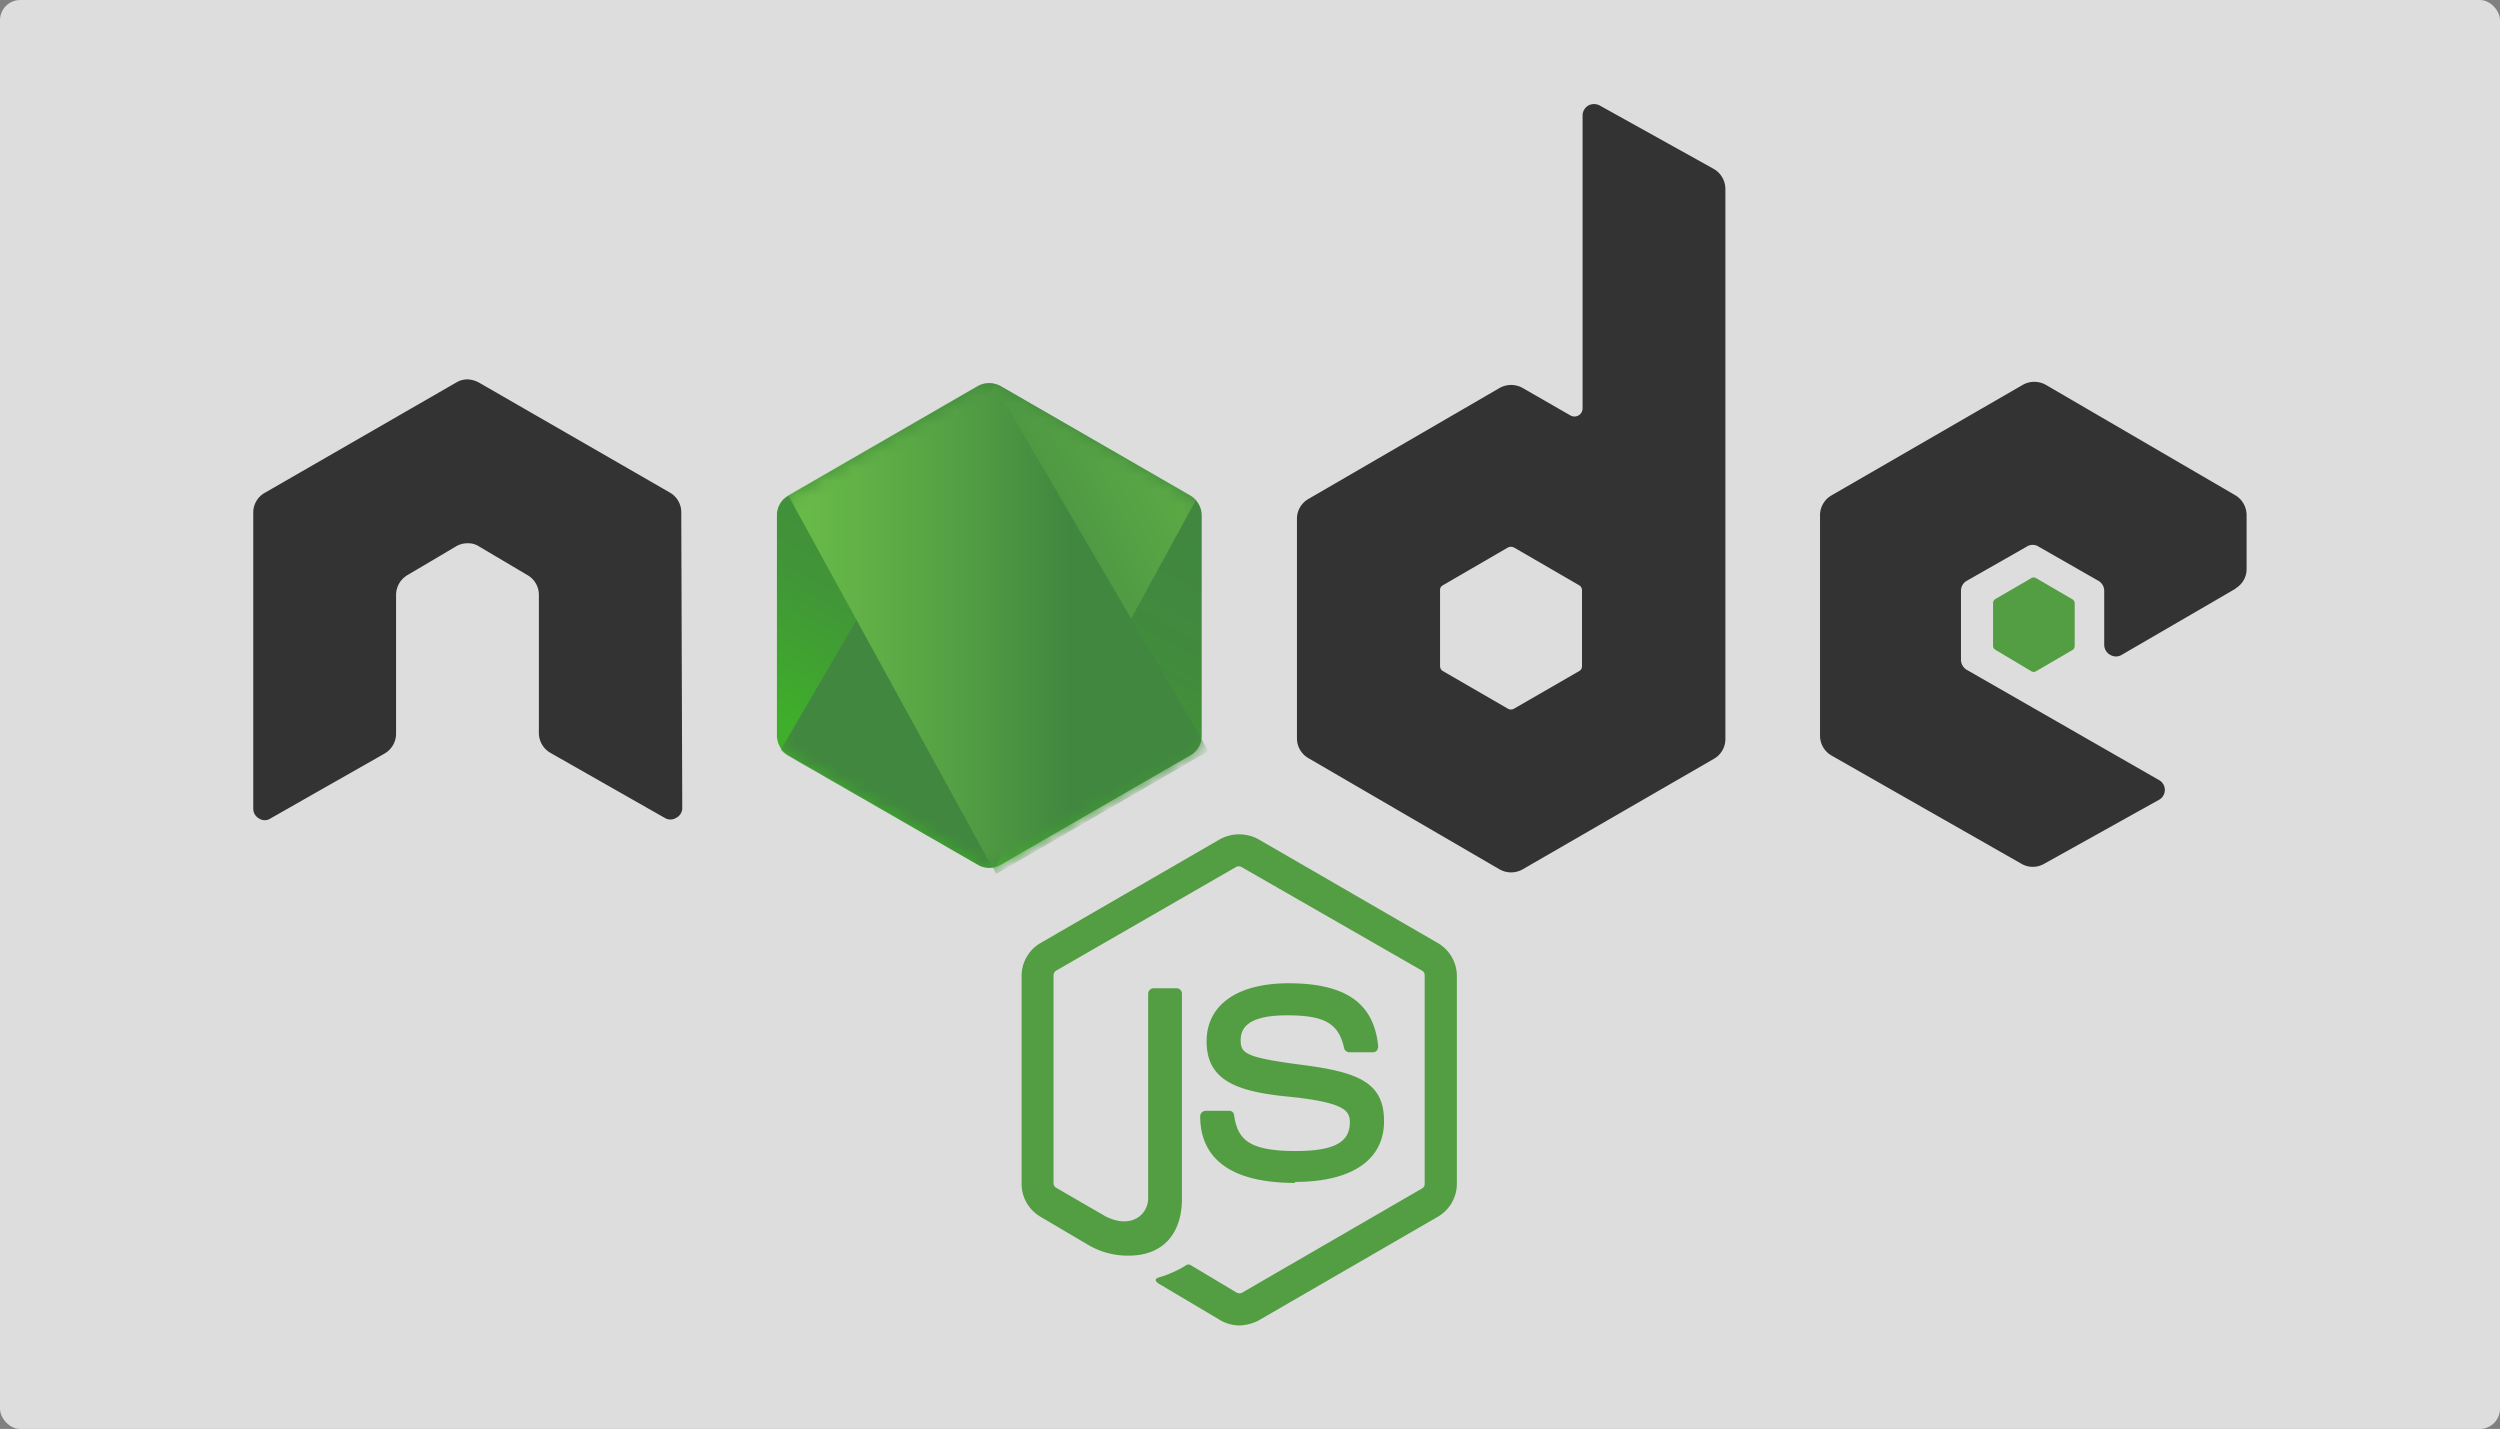 <svg xmlns="http://www.w3.org/2000/svg" xmlns:xlink="http://www.w3.org/1999/xlink" viewBox="0 0 175.41 100.26"><rect x="0" y="0" width="175.41" height="100.26" fill="#808080" stroke="none"/><defs><style>.cls-1{fill:#fff;}.cls-2{fill:#ddd;}.cls-3{fill:#539e43;}.cls-4{fill:#333;}.cls-5{fill:url(#Dégradé_sans_nom_7);}.cls-6{mask:url(#mask);}.cls-7{fill:none;}.cls-8{fill:url(#Dégradé_sans_nom_2);}.cls-9{mask:url(#mask-2);}.cls-10,.cls-11,.cls-12,.cls-13,.cls-14{fill-rule:evenodd;}.cls-10{fill:url(#Dégradé_sans_nom_6);}.cls-11{fill:url(#Dégradé_sans_nom_6-2);}.cls-12{fill:url(#Dégradé_sans_nom_6-3);}.cls-13{fill:url(#Dégradé_sans_nom_6-4);}.cls-14{fill:url(#Dégradé_sans_nom_7-2);}</style><linearGradient id="Dégradé_sans_nom_7" x1="-1127.48" y1="-117.16" x2="-1127.5" y2="-117.2" gradientTransform="matrix(532.1, 0, 0, -606.29, 600008.95, -70997.49)" gradientUnits="userSpaceOnUse"><stop offset="0" stop-color="#41873f"/><stop offset="0.33" stop-color="#418b3d"/><stop offset="0.64" stop-color="#419637"/><stop offset="0.93" stop-color="#3fa92d"/><stop offset="1" stop-color="#3fae2a"/></linearGradient><mask id="mask" x="54.38" y="26.88" width="30.04" height="34.02" maskUnits="userSpaceOnUse"><g id="c"><path id="a" class="cls-1" d="M70.22,27.09a1.65,1.65,0,0,0-1.61,0L55.3,34.78a1.56,1.56,0,0,0-.79,1.39v15.4A1.64,1.64,0,0,0,55.3,53l13.31,7.68a1.6,1.6,0,0,0,1.61,0L83.53,53a1.57,1.57,0,0,0,.79-1.39V36.17a1.62,1.62,0,0,0-.79-1.39Z"/></g></mask><linearGradient id="Dégradé_sans_nom_2" x1="-1127.58" y1="-117.18" x2="-1127.51" y2="-117.14" gradientTransform="matrix(519.69, 0, 0, -606.04, 586055.75, -70967.68)" gradientUnits="userSpaceOnUse"><stop offset="0.14" stop-color="#41873f"/><stop offset="0.4" stop-color="#54a044"/><stop offset="0.71" stop-color="#66b848"/><stop offset="0.91" stop-color="#6cc04a"/></linearGradient><mask id="mask-2" x="54.38" y="24.28" width="30.45" height="37.02" maskUnits="userSpaceOnUse"><g id="c-2" data-name="c"><path id="a-2" data-name="a" class="cls-1" d="M70.22,27.09a1.65,1.65,0,0,0-1.61,0L55.3,34.78a1.56,1.56,0,0,0-.79,1.39v15.4A1.64,1.64,0,0,0,55.3,53l13.31,7.68a1.6,1.6,0,0,0,1.61,0L83.53,53a1.57,1.57,0,0,0,.79-1.39V36.17a1.62,1.62,0,0,0-.79-1.39Z"/></g></mask><linearGradient id="Dégradé_sans_nom_6" x1="-1559.66" y1="-544.58" x2="-1554.2" y2="-544.58" gradientTransform="matrix(4.51, 0, 0, -1.69, 7092.63, -898.25)" gradientUnits="userSpaceOnUse"><stop offset="0.09" stop-color="#6cc04a"/><stop offset="0.29" stop-color="#66b848"/><stop offset="0.6" stop-color="#54a044"/><stop offset="0.86" stop-color="#41873f"/></linearGradient><linearGradient id="Dégradé_sans_nom_6-2" x1="-1127.63" y1="-117.17" x2="-1127.57" y2="-117.17" gradientTransform="matrix(519.13, 0, 0, -606.53, 585433.57, -71025.41)" xlink:href="#Dégradé_sans_nom_6"/><linearGradient id="Dégradé_sans_nom_6-3" x1="-2449.12" y1="-179.29" x2="-2443.66" y2="-179.29" gradientTransform="matrix(1.69, 0, 0, -3.95, 4224.6, -655.49)" xlink:href="#Dégradé_sans_nom_6"/><linearGradient id="Dégradé_sans_nom_6-4" x1="-1131.71" y1="-117.6" x2="-1131.59" y2="-117.6" gradientTransform="matrix(268.59, 0, 0, -167.59, 304016.5, -19651.99)" xlink:href="#Dégradé_sans_nom_6"/><linearGradient id="Dégradé_sans_nom_7-2" x1="-1131.58" y1="-117.46" x2="-1131.65" y2="-117.69" gradientTransform="matrix(268.59, 0, 0, -167.59, 304016.5, -19651.99)" xlink:href="#Dégradé_sans_nom_7"/></defs><title>nodejs_1</title><g id="Calque_2" data-name="Calque 2"><g id="Calque_1-2" data-name="Calque 1"><rect class="cls-2" width="175.41" height="100.26" rx="1.42"/><g id="c-3" data-name="c"><path id="a-3" data-name="a" class="cls-1" d="M70.22,27.09a1.65,1.65,0,0,0-1.61,0L55.3,34.78a1.56,1.56,0,0,0-.79,1.39v15.4A1.64,1.64,0,0,0,55.3,53l13.31,7.68a1.6,1.6,0,0,0,1.61,0L83.53,53a1.57,1.57,0,0,0,.79-1.39V36.17a1.62,1.62,0,0,0-.79-1.39Z"/></g><path class="cls-3" d="M87,93a2.77,2.77,0,0,1-1.33-.34l-4.21-2.5c-.63-.35-.31-.48-.12-.54a7.62,7.62,0,0,0,1.89-.85.29.29,0,0,1,.32,0l3.23,1.93a.4.4,0,0,0,.37,0l12.62-7.31a.35.35,0,0,0,.19-.34V68.45a.37.37,0,0,0-.19-.35L87.1,60.83a.4.4,0,0,0-.37,0L74.11,68.1a.4.4,0,0,0-.19.35V83a.38.38,0,0,0,.19.34l3.45,2c1.86.94,3-.16,3-1.27V69.72a.39.39,0,0,1,.38-.38h1.61a.38.38,0,0,1,.38.38V84.1c0,2.5-1.36,4-3.73,4a5.44,5.44,0,0,1-2.91-.79L73,85.37a2.67,2.67,0,0,1-1.32-2.31V68.48A2.67,2.67,0,0,1,73,66.17l12.62-7.3a2.83,2.83,0,0,1,2.65,0l12.62,7.3a2.68,2.68,0,0,1,1.33,2.31V83.06a2.68,2.68,0,0,1-1.33,2.31l-12.62,7.3A3.2,3.2,0,0,1,87,93Zm3.89-10c-5.54,0-6.68-2.53-6.68-4.68a.39.39,0,0,1,.38-.38h1.65a.33.33,0,0,1,.35.32c.25,1.67,1,2.5,4.33,2.5,2.65,0,3.79-.6,3.79-2,0-.82-.31-1.42-4.46-1.83-3.44-.35-5.59-1.11-5.59-3.86,0-2.56,2.15-4.08,5.75-4.08,4,0,6,1.39,6.29,4.43a.51.51,0,0,1-.09.28.36.36,0,0,1-.25.13H94.66a.38.38,0,0,1-.35-.28c-.38-1.74-1.36-2.31-4-2.31-2.91,0-3.26,1-3.26,1.77,0,.92.42,1.2,4.34,1.71s5.72,1.23,5.72,3.95S94.85,82.93,90.84,82.93Z"/><path class="cls-4" d="M47.8,36A1.59,1.59,0,0,0,47,34.56l-13.4-7.72a1.93,1.93,0,0,0-.73-.22h-.13a1.51,1.51,0,0,0-.73.22l-13.4,7.72A1.59,1.59,0,0,0,17.77,36l0,20.74a.78.78,0,0,0,.41.69.71.71,0,0,0,.79,0l8-4.55a1.61,1.61,0,0,0,.82-1.39V41.73a1.62,1.62,0,0,1,.82-1.39l3.38-2a1.54,1.54,0,0,1,.83-.22,1.35,1.35,0,0,1,.79.22l3.38,2a1.6,1.6,0,0,1,.82,1.39v9.71a1.61,1.61,0,0,0,.82,1.39l8,4.55a.76.76,0,0,0,.82,0,.77.77,0,0,0,.42-.69L47.8,36ZM112.24,7.4a.85.85,0,0,0-.79,0,.82.82,0,0,0-.41.69V28.64a.57.57,0,0,1-.85.51l-3.36-1.93a1.65,1.65,0,0,0-1.61,0L91.82,35A1.6,1.6,0,0,0,91,36.36V51.82a1.6,1.6,0,0,0,.83,1.39L105.22,61a1.65,1.65,0,0,0,1.61,0l13.41-7.75a1.59,1.59,0,0,0,.82-1.39V13.28a1.63,1.63,0,0,0-.82-1.43l-8-4.45ZM111,46.73a.38.38,0,0,1-.19.35l-4.59,2.65a.43.43,0,0,1-.41,0l-4.58-2.65a.4.4,0,0,1-.19-.35V41.42a.36.36,0,0,1,.19-.35l4.58-2.66a.49.49,0,0,1,.41,0l4.59,2.66a.41.41,0,0,1,.19.35v5.31Zm45.84-5.44a1.56,1.56,0,0,0,.79-1.39V36.14a1.62,1.62,0,0,0-.79-1.39L143.54,27a1.65,1.65,0,0,0-1.61,0l-13.41,7.75a1.61,1.61,0,0,0-.82,1.39V51.63a1.61,1.61,0,0,0,.82,1.39l13.32,7.59a1.59,1.59,0,0,0,1.58,0l8.06-4.49a.79.79,0,0,0,0-1.39L138,47a.83.83,0,0,1-.41-.69V41.45a.8.8,0,0,1,.41-.7l4.21-2.4a.76.76,0,0,1,.82,0l4.2,2.4a.81.81,0,0,1,.41.7v3.79a.8.8,0,0,0,.41.7.78.78,0,0,0,.83,0l8-4.65Z"/><path class="cls-3" d="M142.53,40.56a.31.31,0,0,1,.32,0l2.56,1.49a.34.34,0,0,1,.16.28v3a.34.34,0,0,1-.16.28l-2.56,1.49a.31.31,0,0,1-.32,0L140,45.59a.34.34,0,0,1-.16-.28v-3a.34.34,0,0,1,.16-.28Z"/><path class="cls-5" d="M70.22,27.09a1.65,1.65,0,0,0-1.61,0L55.3,34.78a1.56,1.56,0,0,0-.79,1.39v15.4A1.64,1.64,0,0,0,55.3,53l13.31,7.68a1.6,1.6,0,0,0,1.61,0L83.53,53a1.57,1.57,0,0,0,.79-1.39V36.17a1.62,1.62,0,0,0-.79-1.39Z"/><g class="cls-6"><path class="cls-7" d="M68.58,27.09,55.23,34.78a1.64,1.64,0,0,0-.85,1.39v15.4a1.54,1.54,0,0,0,.41,1l15-25.68a1.83,1.83,0,0,0-1.2.19ZM69.87,60.8a1.8,1.8,0,0,0,.38-.16L83.6,53a1.62,1.62,0,0,0,.82-1.39V36.17a1.61,1.61,0,0,0-.48-1.11L69.87,60.8Z"/><path class="cls-8" d="M83.56,34.78,70.19,27.09a2,2,0,0,0-.41-.15l-15,25.67a2,2,0,0,0,.44.38l13.38,7.68a1.53,1.53,0,0,0,1.23.16L83.91,35.09a1.5,1.5,0,0,0-.35-.31Z"/></g><g class="cls-9"><path class="cls-7" d="M84.42,51.57V36.17a1.63,1.63,0,0,0-.86-1.39L70.19,27.09a1.57,1.57,0,0,0-.51-.19l14.64,25a.57.57,0,0,0,.1-.34ZM55.23,34.78a1.64,1.64,0,0,0-.85,1.39v15.4A1.72,1.72,0,0,0,55.23,53l13.38,7.68a1.49,1.49,0,0,0,1,.19L55.33,34.75l-.1,0Z"/><path class="cls-10" d="M68.17,24.28l-.19.09h.25Z"/><path class="cls-11" d="M83.6,53a1.85,1.85,0,0,0,.79-1L69.71,26.9a1.61,1.61,0,0,0-1.13.19L55.3,34.75,69.62,60.86a2.1,2.1,0,0,0,.6-.19L83.59,53Z"/><path class="cls-12" d="M84.83,52.7l-.1-.15v.22l.1-.07Z"/><path class="cls-13" d="M83.6,53,70.25,60.64a1.83,1.83,0,0,1-.6.19l.25.47,14.8-8.56v-.19l-.38-.64A1.47,1.47,0,0,1,83.6,53Z"/><path class="cls-14" d="M83.6,53,70.25,60.64a1.83,1.83,0,0,1-.6.19l.25.47,14.8-8.56v-.19l-.38-.64A1.47,1.47,0,0,1,83.6,53Z"/></g></g></g></svg>